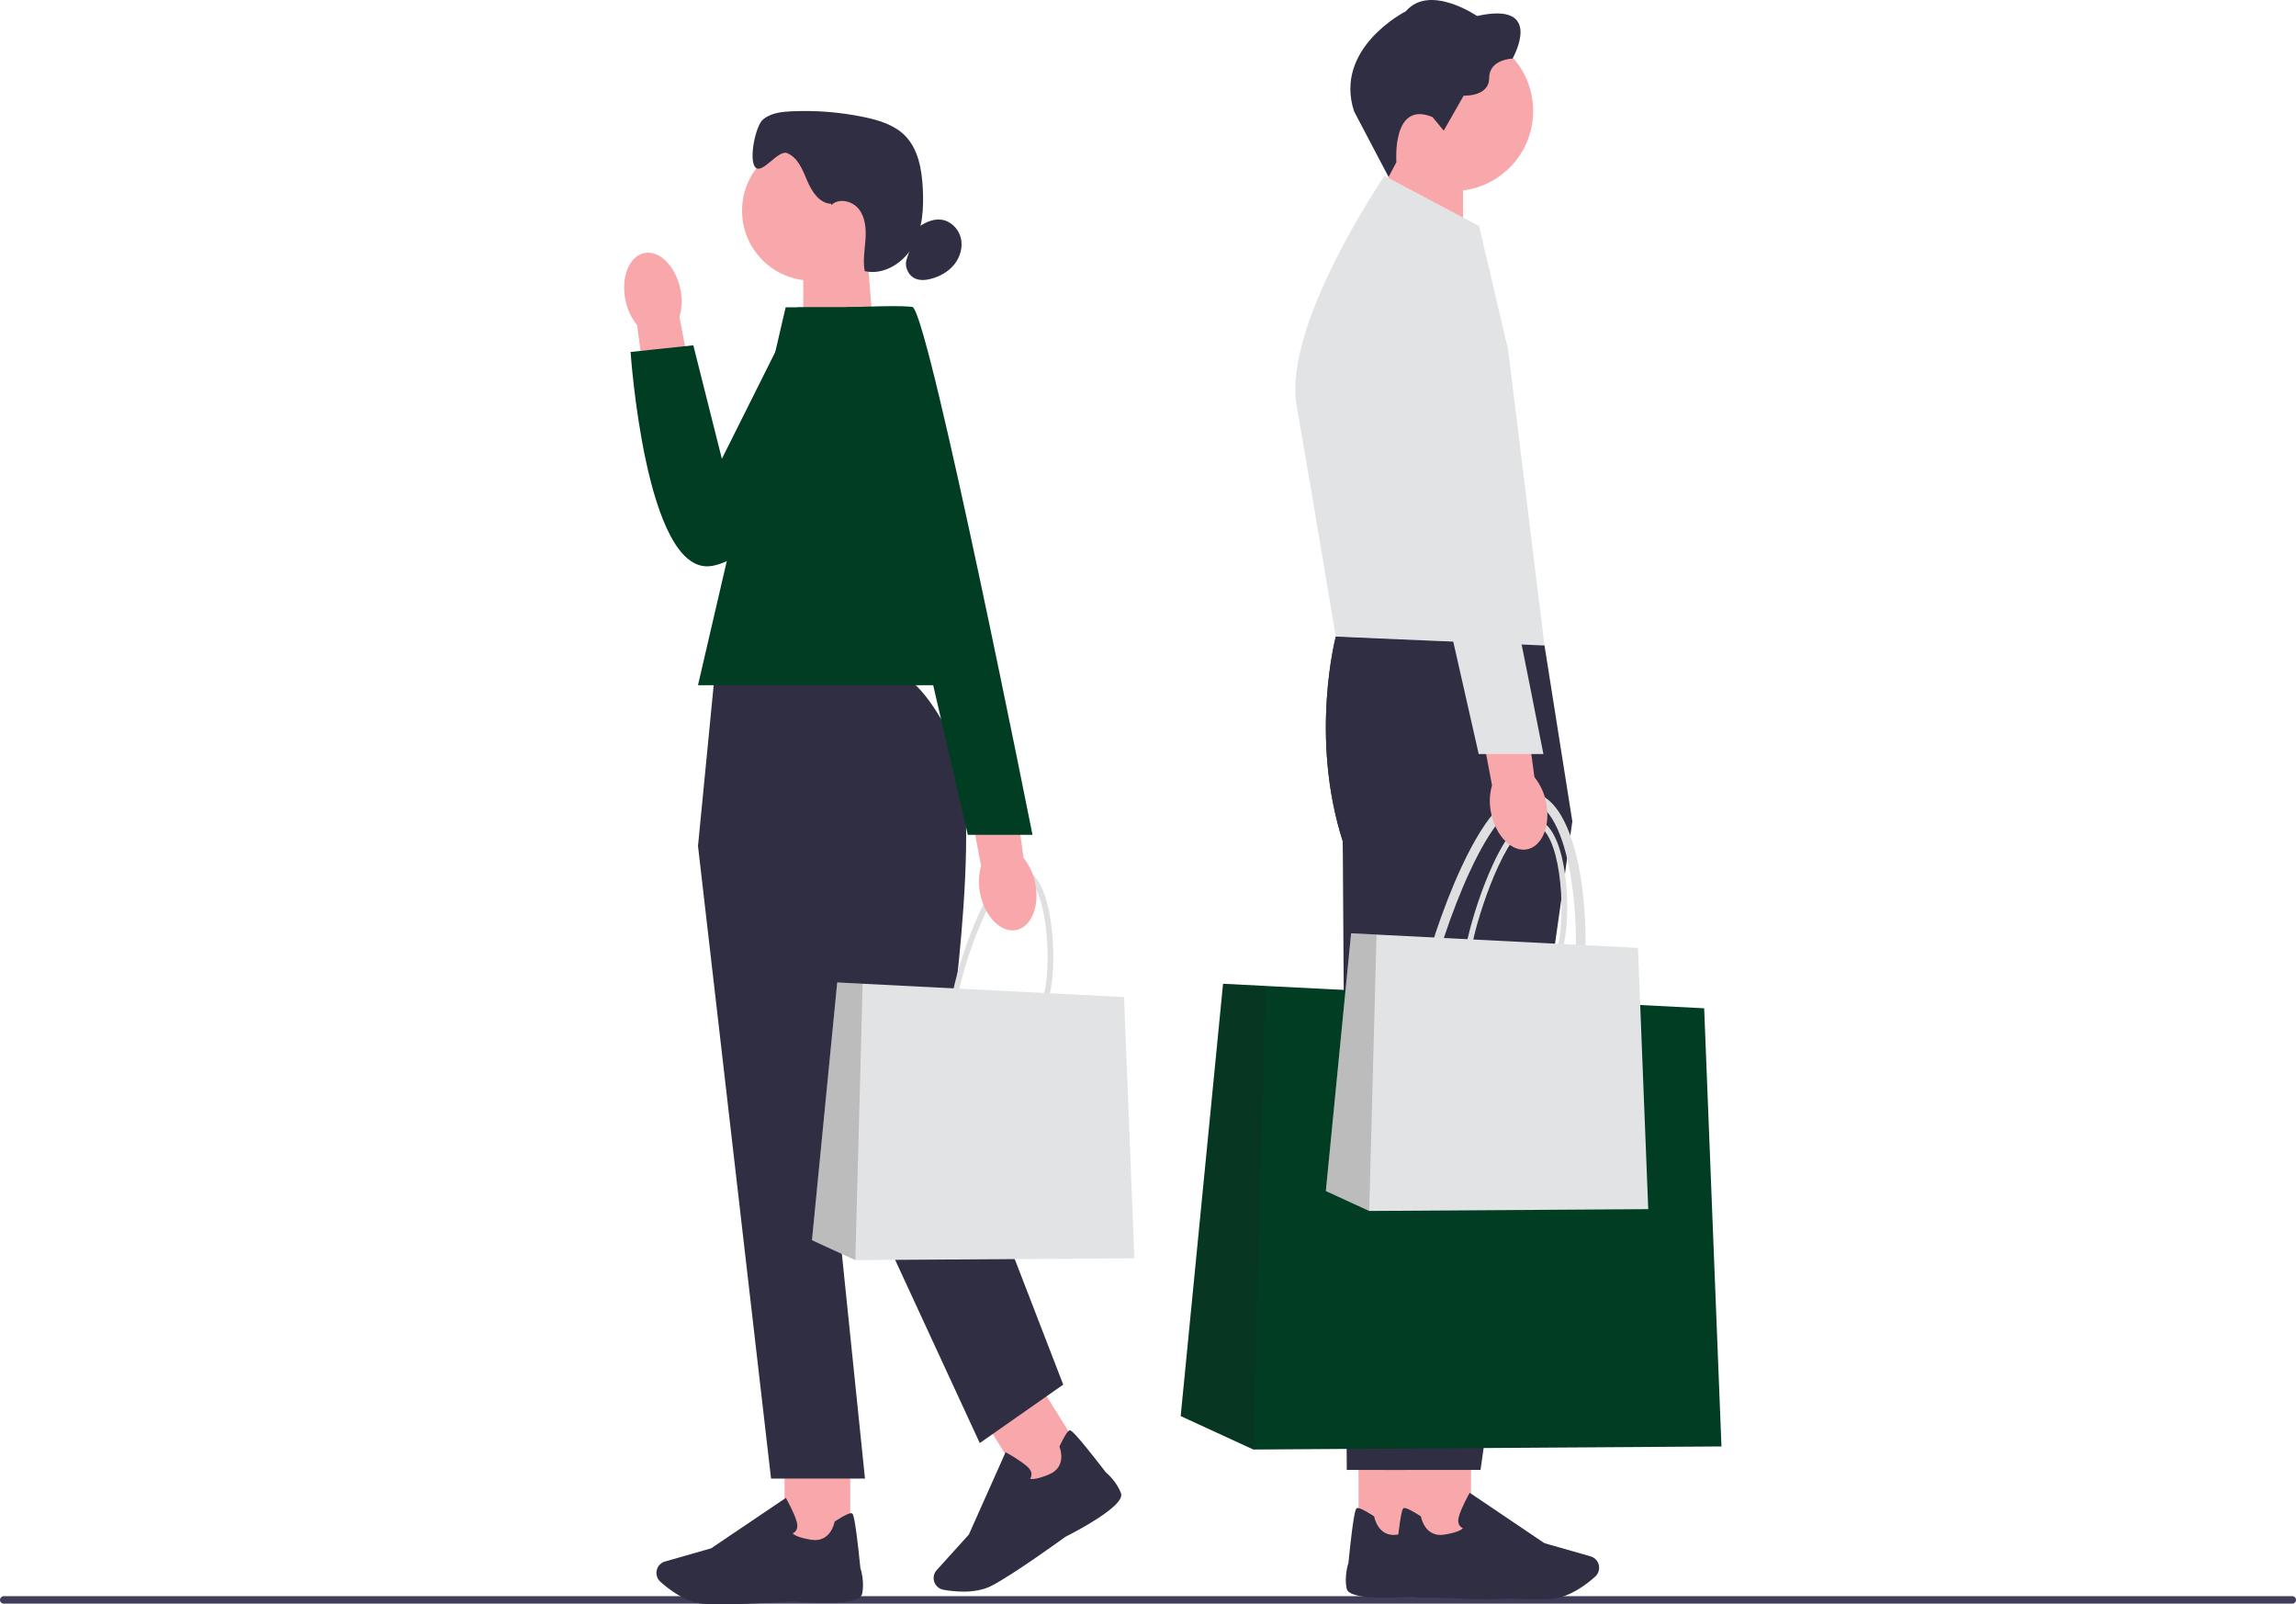 <svg xmlns="http://www.w3.org/2000/svg" width="731.67" height="511.116" viewBox="0 0 731.67 511.116" xmlns:xlink="http://www.w3.org/1999/xlink"><path d="m0,509.696c0,.66.53,1.19,1.19,1.19h729.29c.66,0,1.19-.53,1.19-1.19s-.53-1.19-1.19-1.19H1.19c-.66,0-1.19.53-1.19,1.19Z" fill="#3f3d58"/><polygon points="440.61 79.116 466.22 87.536 466.22 50.666 442.98 50.666 440.61 79.116" fill="#f8a8ab"/><circle cx="463.05" cy="35.346" r="25.52" fill="#f8a8ab"/><path d="m456.55,37.346l3.52,4.27,6.36-11.14s8.12.42,8.12-5.61,7.45-6.2,7.45-6.2c0,0,10.55-18.42-11.3-13.57,0,0-15.16-10.38-22.69-1.51,0,0-23.11,11.64-16.5,31.9l10.99,20.89,2.49-4.73s-1.51-19.85,11.56-14.32l0.0.02Z" fill="#2f2e43"/><rect x="432.93" y="461.776" width="20.94" height="29.71" fill="#f8a8ab"/><path d="m451.55,508.506c-3.58.32-21.5,1.74-22.4-2.37-.82-3.77.39-7.71.56-8.25,1.72-17.14,2.36-17.33,2.75-17.44.61-.18,2.39.67,5.28,2.53l.18.12.04.21c.05.27,1.33,6.56,7.4,5.59,4.16-.66,5.51-1.58,5.94-2.03-.35-.16-.79-.44-1.1-.92-.45-.7-.53-1.6-.23-2.68.78-2.85,3.12-7.06,3.22-7.23l.27-.48,23.8,16.06,14.7,4.2c1.11.32,2,1.11,2.45,2.17h0c.62,1.48.24,3.2-.96,4.28-2.67,2.4-7.97,6.51-13.54,7.02-1.48.14-3.44.19-5.64.19-9.19,0-22.61-.95-22.71-.97l-.01 0Z" fill="#2f2e43"/><path d="m480.61,205.636l-54.93-2.81s-8.42,31.92,2.22,65.18l1.28,200.29h31.04l29.26-206.61-8.87-56.05-0.0 0Z" fill="#2f2e43"/><path d="m471.35,72.026l-30.15-16s-32.49,47.48-28,73.2c4.5,25.72,12.48,73.6,12.48,73.6l66.51,2.81-11.61-94.29-9.23-39.32h-0Z" fill="#e2e3e4"/><rect x="447.83" y="461.776" width="20.94" height="29.71" fill="#f8a8ab"/><path d="m466.45,508.506c-3.58.32-21.5,1.74-22.4-2.37-.82-3.77.39-7.71.56-8.25,1.72-17.14,2.36-17.33,2.75-17.44.61-.18,2.39.67,5.28,2.53l.18.12.04.21c.05.27,1.33,6.56,7.4,5.59,4.16-.66,5.51-1.58,5.94-2.03-.35-.16-.79-.44-1.1-.92-.45-.7-.53-1.6-.23-2.68.78-2.85,3.12-7.06,3.22-7.23l.27-.48,23.8,16.06,14.7,4.2c1.11.32,2,1.11,2.45,2.17h0c.62,1.48.24,3.2-.96,4.28-2.67,2.4-7.97,6.51-13.54,7.02-1.48.14-3.44.19-5.64.19-9.19,0-22.61-.95-22.71-.97l-.01 0Z" fill="#2f2e43"/><path d="m492.19,205.636l-66.51-2.81s-8.42,31.92,2.22,65.18l12.86,200.29h31.04l29.26-206.61-8.87-56.05v0Z" fill="#2f2e43"/><path d="m485.25,336.456c-4.65,0-9.72-1.14-14.73-2.26-3.71-.83-6.98-1.04-9.6-1.2-3.98-.25-7.13-.45-8.88-2.78-1.73-2.3-1.73-6.21,0-13.92,2.3-10.24,7.42-26.6,13.68-40.06,8.09-17.36,15.86-25.35,23.11-23.72,9.71,2.18,13.58,18.39,15.03,27.85,2.02,13.21,1.84,28.91-.44,39.07h0c-3.02,13.45-9.95,17.01-18.18,17.01l.01.01Zm1.77-81.13c-5.33,0-11.87,7.78-18.57,22.18-6.17,13.25-11.21,29.36-13.48,39.45-1.45,6.48-1.61,10.01-.53,11.46.92,1.22,3.33,1.38,6.66,1.58,2.73.17,6.13.38,10.07,1.27,15.66,3.51,25.45,4.79,29.32-12.48,4.15-18.5.99-60.35-12.32-63.34-.38-.09-.77-.13-1.16-.13l.01.01Z" fill="#dfdfe0"/><polygon points="548.58 460.806 399.43 461.786 376.26 451.126 389.76 313.416 403.34 314.106 543.07 321.216 548.58 460.806" fill="#003d23"/><polygon points="399.43 461.786 376.26 451.126 389.76 313.416 403.34 314.106 399.43 461.786" fill="#272223" isolation="isolate" opacity=".2"/><path d="m487.5,311.056c-2.77,0-5.8-.68-8.78-1.35-2.21-.5-4.16-.62-5.73-.72-2.37-.15-4.25-.27-5.29-1.66-1.03-1.37-1.03-3.7,0-8.3,1.37-6.11,4.42-15.86,8.16-23.88,4.82-10.35,9.46-15.11,13.78-14.14,5.79,1.3,8.1,10.96,8.96,16.61,1.2,7.88,1.1,17.24-.26,23.29h0c-1.8,8.02-5.93,10.14-10.84,10.14l0.0.01Zm1.06-48.37c-3.18,0-7.08,4.64-11.07,13.23-3.68,7.9-6.69,17.5-8.03,23.52-.87,3.86-.96,5.97-.31,6.83.55.73,1.98.82,3.97.94,1.63.1,3.65.23,6,.76,9.33,2.09,15.17,2.85,17.48-7.44,2.47-11.03.59-35.98-7.34-37.76-.23-.05-.46-.08-.69-.08h-.01Z" fill="#dfdfe0"/><polygon points="525.25 385.206 436.33 385.786 422.51 379.436 430.56 297.326 438.66 297.736 521.97 301.976 525.25 385.206" fill="#e2e3e4"/><polygon points="436.33 385.786 422.51 379.436 430.56 297.326 438.66 297.736 436.33 385.786" fill="#272223" isolation="isolate" opacity=".2"/><path id="uuid-2d2c280e-4908-4ffb-baf5-3f13ad86c3e1-132" d="m492.7,255.636c1.49,7.32-1.24,14.01-6.08,14.94s-9.97-4.26-11.45-11.58c-.63-2.92-.53-5.94.29-8.82l-5.89-31.11,15.22-2.41,4.19,30.92c1.89,2.36,3.16,5.12,3.72,8.06h0Z" fill="#f8a8ab"/><path d="m433,71.446s22.26-2.82,24.92,3.83,33.92,164.94,33.92,164.94h-20.62l-38.22-168.77h-0Z" fill="#e2e3e4"/><polygon points="278.34 105.326 255.98 112.676 255.98 80.496 276.27 80.496 278.34 105.326" fill="#f8a8ab"/><circle cx="258.75" cy="67.126" r="22.28" fill="#f8a8ab"/><path d="m264.87,64.916c-3.73-.11-6.18-3.88-7.63-7.32s-2.94-7.39-6.4-8.81c-2.83-1.16-7.82,6.69-10.05,4.6-2.33-2.18-.06-13.37,2.41-15.38s5.85-2.4,9.03-2.55c7.76-.36,15.57.27,23.18,1.86,4.71.98,9.55,2.46,12.95,5.86,4.3,4.32,5.4,10.83,5.71,16.92.32,6.23-.04,12.75-3.07,18.2-3.03,5.45-9.37,9.47-15.45,8.08-.61-3.3.01-6.69.25-10.05.23-3.35-.01-6.97-2.06-9.64s-6.42-3.73-8.8-1.36" fill="#2f2e43"/><path d="m292.28,72.636c2.23-1.63,4.9-3,7.64-2.66,2.96.36,5.47,2.8,6.23,5.69s-.09,6.07-1.93,8.43c-1.83,2.36-4.56,3.92-7.44,4.7-1.67.45-3.5.64-5.09-.04-2.34-1.01-3.61-4-2.69-6.38" fill="#2f2e43"/><rect x="250.02" y="463.426" width="20.94" height="29.71" fill="#f8a8ab"/><path d="m229.62,511.116c-2.2,0-4.16-.05-5.64-.19-5.56-.51-10.87-4.62-13.54-7.02-1.2-1.08-1.58-2.8-.96-4.28h0c.45-1.06,1.34-1.86,2.45-2.17l14.7-4.2,23.8-16.06.27.48c.1.18,2.44,4.39,3.22,7.23.3,1.08.22,1.98-.23,2.68-.31.48-.75.76-1.1.92.43.45,1.78,1.37,5.94,2.03,6.07.96,7.35-5.33,7.4-5.59l.04-.21.18-.12c2.89-1.86,4.67-2.71,5.28-2.53.38.11,1.02.31,2.75,17.44.17.54,1.38,4.48.56,8.25-.89,4.1-18.81,2.69-22.4,2.37-.1.01-13.52.97-22.71.97l-.01-0Z" fill="#2f2e43"/><rect x="319.088" y="443.363" width="20.94" height="29.71" transform="translate(-192.555 243.811) rotate(-31.95)" fill="#f8a8ab"/><path d="m306.98,507.046c-2.46,0-4.72-.3-6.33-.58-1.58-.28-2.82-1.54-3.08-3.12h0c-.18-1.14.15-2.29.93-3.14l10.25-11.34,11.7-26.22.48.26c.18.1,4.39,2.43,6.56,4.43.83.76,1.24,1.57,1.22,2.4-.01.58-.23,1.04-.45,1.37.6.16,2.23.22,6.11-1.42,5.66-2.39,3.42-8.41,3.32-8.66l-.08-.2.09-.19c1.47-3.11,2.52-4.77,3.14-4.94.39-.11,1.03-.28,11.56,13.35.43.36,3.54,3.07,4.84,6.7,1.41,3.95-14.54,12.24-17.75,13.86-.1.08-16.79,12.21-23.65,15.66-2.72,1.37-5.94,1.79-8.87,1.79l.01-.01Z" fill="#2f2e43"/><path d="m286.38,214.976h-58.63l-5.32,54.54,23.28,201.52h29.93l-11.97-116.39,48.55,105.08,26.6-18.62-37.91-98.1s13.54-85.46,2.9-106.75-17.43-21.28-17.43-21.28l0-0Z" fill="#2f2e43"/><polygon points="315.54 218.296 222.43 218.296 250.36 97.916 290.93 97.916 315.54 218.296" fill="#003d23"/><path id="uuid-cf48ccb0-01b2-4d13-8a95-29595d168237-133" d="m199.3,95.546c-1.49-7.32,1.24-14.01,6.08-14.94s9.97,4.26,11.45,11.58c.63,2.92.53,5.94-.29,8.82l5.89,31.11-15.22,2.41-4.19-30.92c-1.89-2.36-3.16-5.12-3.72-8.06h0Z" fill="#f8a8ab"/><path d="m289.94,97.916h-35.78l-24.12,48.24-9.1-36.15-19.99,2.12s4.73,70.63,25.4,68.24c20.67-2.39,68.88-66.02,63.58-82.46l.01.01Z" fill="#003d23"/><path d="m323.73,326.726c-2.77,0-5.8-.68-8.78-1.35-2.21-.5-4.16-.62-5.73-.72-2.37-.15-4.25-.27-5.29-1.66-1.03-1.37-1.03-3.7,0-8.3,1.37-6.11,4.42-15.86,8.16-23.88,4.82-10.35,9.46-15.11,13.78-14.14,5.79,1.3,8.1,10.96,8.96,16.61,1.2,7.88,1.1,17.24-.26,23.29h0c-1.8,8.02-5.93,10.14-10.84,10.14l0.0.01Zm1.06-48.37c-3.18,0-7.08,4.64-11.07,13.23-3.68,7.9-6.69,17.5-8.03,23.52-.87,3.86-.96,5.97-.31,6.83.55.73,1.98.82,3.97.94,1.63.1,3.65.23,6,.76,9.33,2.09,15.17,2.85,17.48-7.44,2.47-11.03.59-35.98-7.34-37.76-.23-.05-.46-.08-.69-.08h-.01Z" fill="#dfdfe0"/><polygon points="361.49 400.866 272.57 401.446 258.75 395.096 266.8 312.986 274.9 313.396 358.21 317.636 361.49 400.866" fill="#e2e3e4"/><polygon points="272.57 401.446 258.75 395.096 266.8 312.986 274.9 313.396 272.57 401.446" fill="#272223" isolation="isolate" opacity=".2"/><path id="uuid-716933f9-4240-4e35-a02b-a709ca9af65f-134" d="m329.89,281.366c1.49,7.32-1.24,14.01-6.08,14.94s-9.97-4.26-11.45-11.58c-.63-2.92-.53-5.94.29-8.82l-5.89-31.11,15.22-2.41,4.19,30.92c1.89,2.36,3.16,5.12,3.72,8.06h0Z" fill="#f8a8ab"/><path d="m269.54,97.916s20.33-.86,21.39,0c5.55,4.53,38.1,168.04,38.1,168.04h-20.62l-38.87-168.04v-0Z" fill="#003d23"/></svg>
